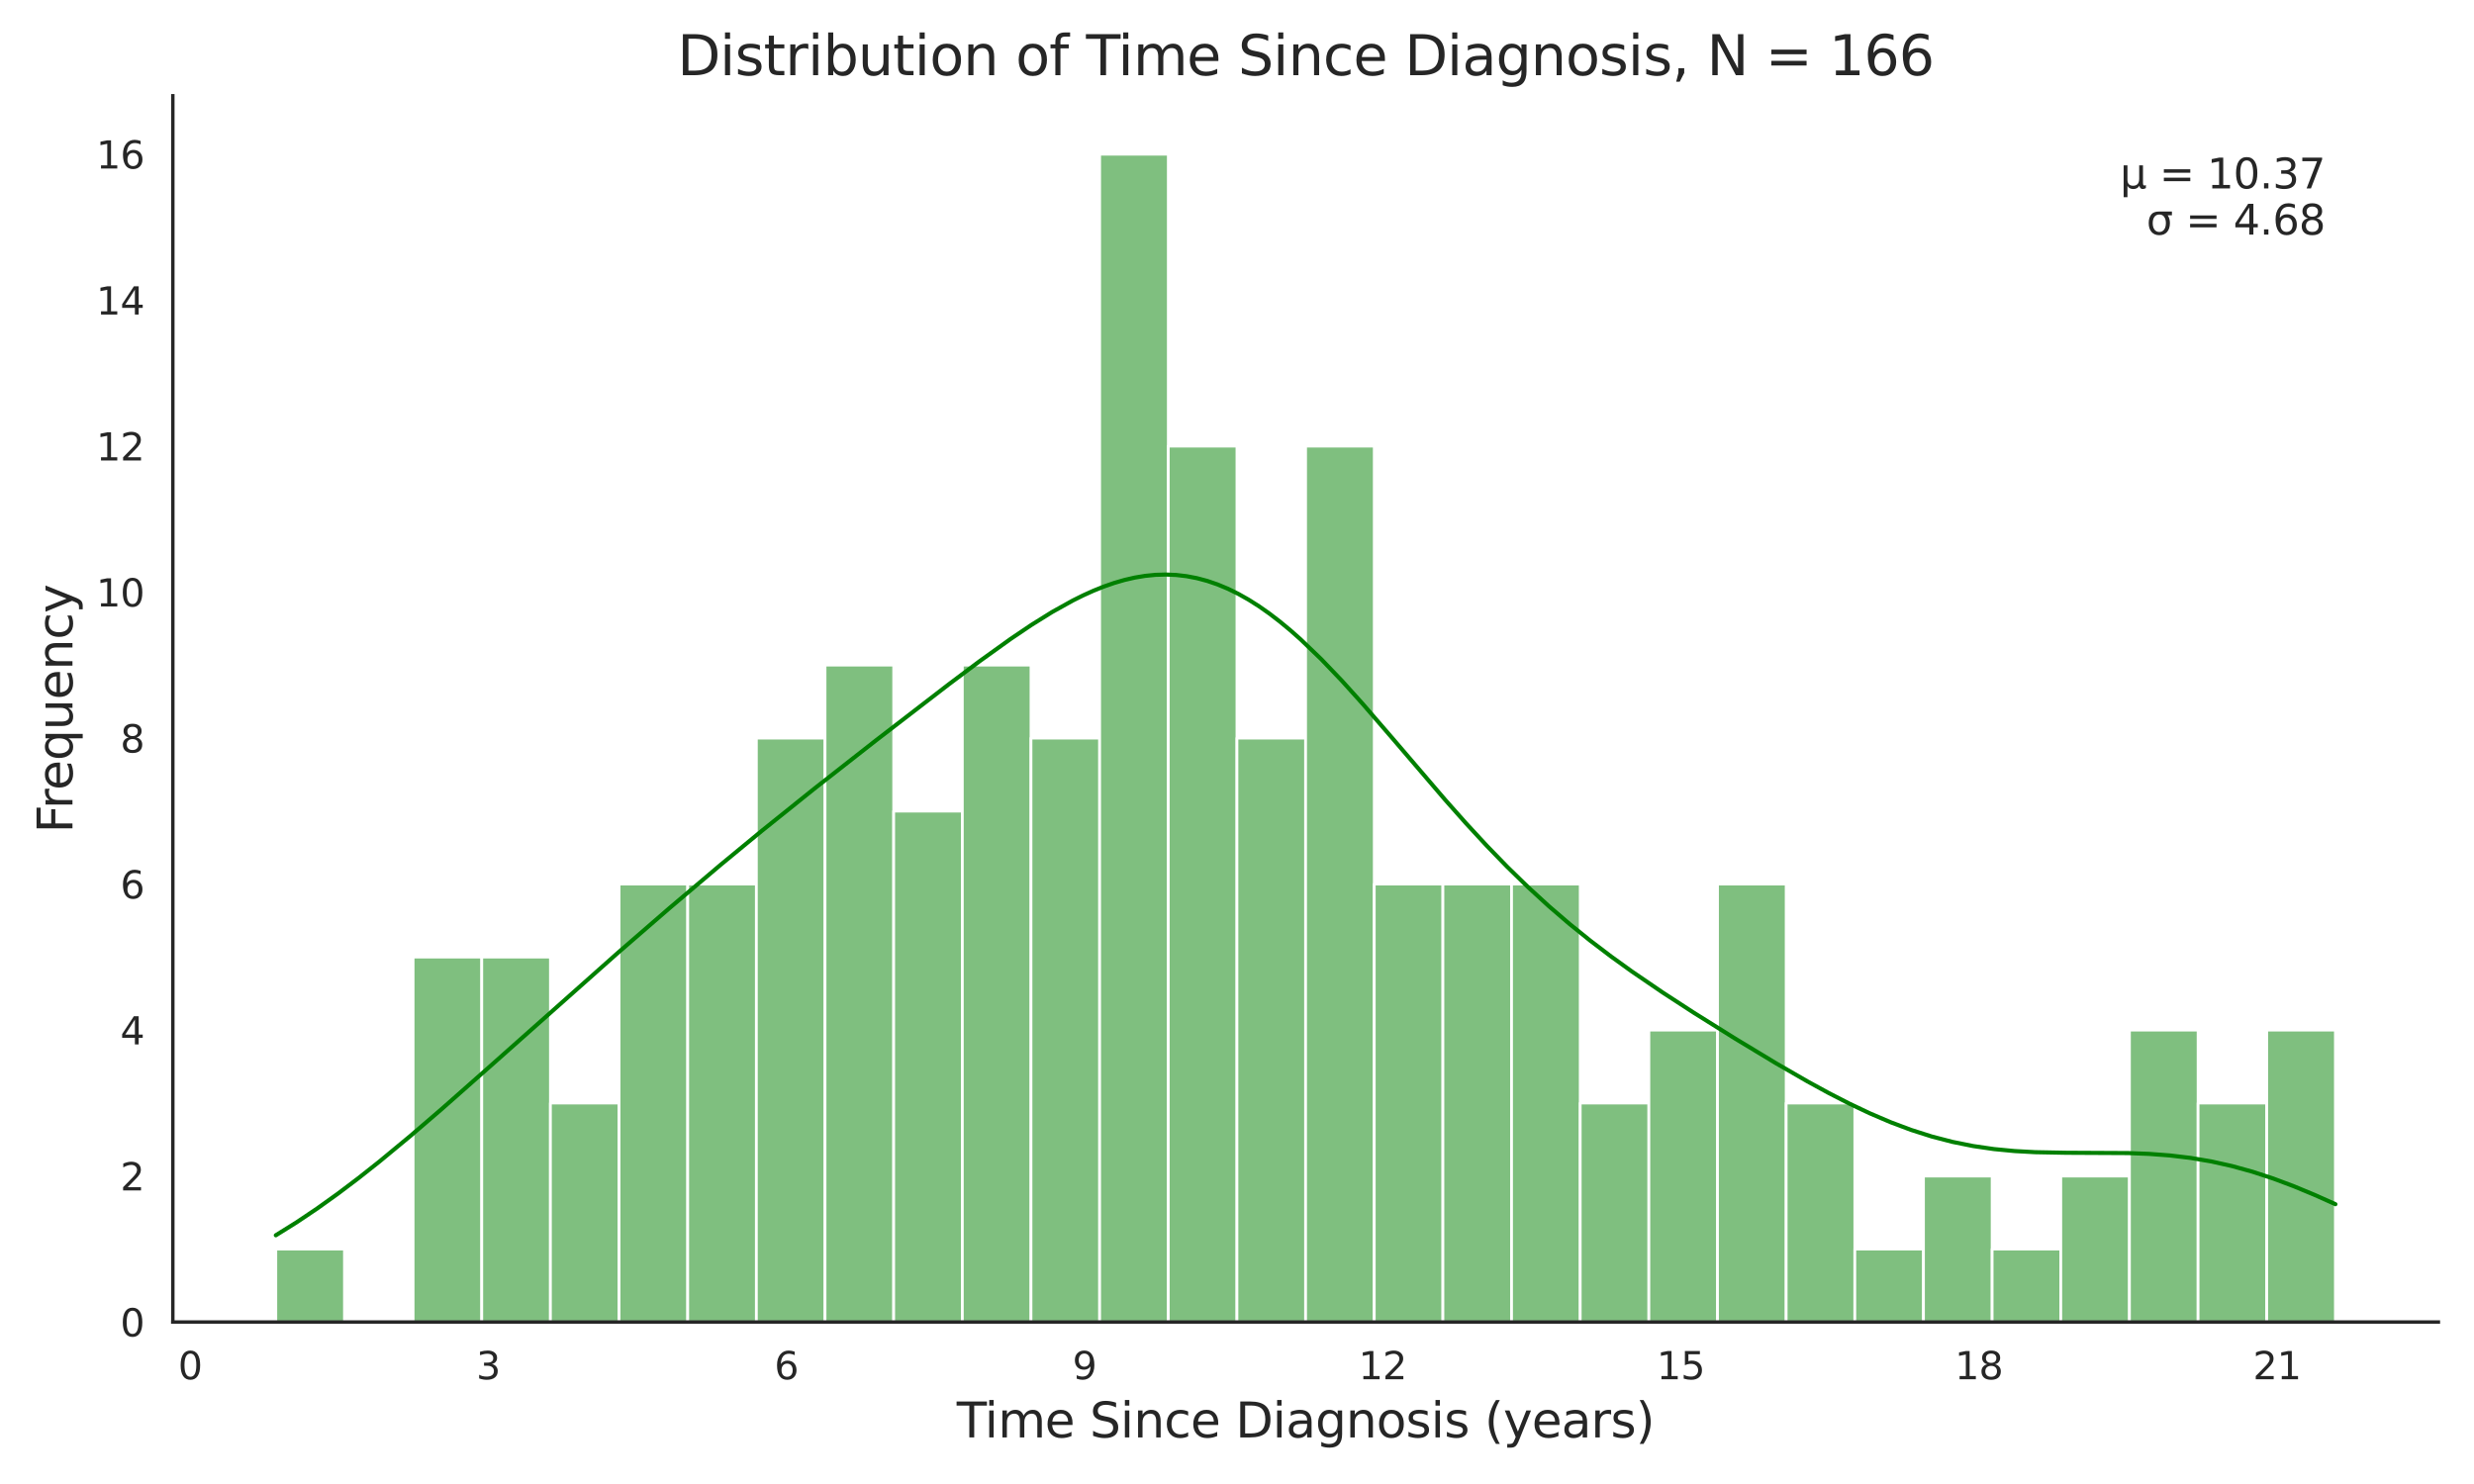 <?xml version="1.0" encoding="utf-8" standalone="no"?>
<!DOCTYPE svg PUBLIC "-//W3C//DTD SVG 1.1//EN"
  "http://www.w3.org/Graphics/SVG/1.1/DTD/svg11.dtd">
<svg xmlns:xlink="http://www.w3.org/1999/xlink" width="720pt" height="432pt" viewBox="0 0 720 432" xmlns="http://www.w3.org/2000/svg" version="1.1">
 <defs>
  <style type="text/css">*{stroke-linejoin: round; stroke-linecap: butt}</style>
 </defs>
 <g id="figure_1">
  <g id="patch_1">
   <path d="M 0 432 
L 720 432 
L 720 0 
L 0 0 
z
" style="fill: #ffffff"/>
  </g>
  <g id="axes_1">
   <g id="patch_2">
    <path d="M 50.298 384.852 
L 709.632 384.852 
L 709.632 27.888 
L 50.298 27.888 
z
" style="fill: #ffffff"/>
   </g>
   <g id="matplotlib.axis_1">
    <g id="xtick_1">
     <g id="text_1">
      <!-- 0 -->
      <g style="fill: #262626" transform="translate(51.827 401.51) scale(0.11 -0.11)">
       <defs>
        <path id="DejaVuSans-30" d="M 2034 4250 
Q 1547 4250 1301 3770 
Q 1056 3291 1056 2328 
Q 1056 1369 1301 889 
Q 1547 409 2034 409 
Q 2525 409 2770 889 
Q 3016 1369 3016 2328 
Q 3016 3291 2770 3770 
Q 2525 4250 2034 4250 
z
M 2034 4750 
Q 2819 4750 3233 4129 
Q 3647 3509 3647 2328 
Q 3647 1150 3233 529 
Q 2819 -91 2034 -91 
Q 1250 -91 836 529 
Q 422 1150 422 2328 
Q 422 3509 836 4129 
Q 1250 4750 2034 4750 
z
" transform="scale(0.016)"/>
       </defs>
       <use xlink:href="#DejaVuSans-30"/>
      </g>
     </g>
    </g>
    <g id="xtick_2">
     <g id="text_2">
      <!-- 3 -->
      <g style="fill: #262626" transform="translate(138.588 401.51) scale(0.11 -0.11)">
       <defs>
        <path id="DejaVuSans-33" d="M 2597 2516 
Q 3050 2419 3304 2112 
Q 3559 1806 3559 1356 
Q 3559 666 3084 287 
Q 2609 -91 1734 -91 
Q 1441 -91 1130 -33 
Q 819 25 488 141 
L 488 750 
Q 750 597 1062 519 
Q 1375 441 1716 441 
Q 2309 441 2620 675 
Q 2931 909 2931 1356 
Q 2931 1769 2642 2001 
Q 2353 2234 1838 2234 
L 1294 2234 
L 1294 2753 
L 1863 2753 
Q 2328 2753 2575 2939 
Q 2822 3125 2822 3475 
Q 2822 3834 2567 4026 
Q 2313 4219 1838 4219 
Q 1578 4219 1281 4162 
Q 984 4106 628 3988 
L 628 4550 
Q 988 4650 1302 4700 
Q 1616 4750 1894 4750 
Q 2613 4750 3031 4423 
Q 3450 4097 3450 3541 
Q 3450 3153 3228 2886 
Q 3006 2619 2597 2516 
z
" transform="scale(0.016)"/>
       </defs>
       <use xlink:href="#DejaVuSans-33"/>
      </g>
     </g>
    </g>
    <g id="xtick_3">
     <g id="text_3">
      <!-- 6 -->
      <g style="fill: #262626" transform="translate(225.35 401.51) scale(0.11 -0.11)">
       <defs>
        <path id="DejaVuSans-36" d="M 2113 2584 
Q 1688 2584 1439 2293 
Q 1191 2003 1191 1497 
Q 1191 994 1439 701 
Q 1688 409 2113 409 
Q 2538 409 2786 701 
Q 3034 994 3034 1497 
Q 3034 2003 2786 2293 
Q 2538 2584 2113 2584 
z
M 3366 4563 
L 3366 3988 
Q 3128 4100 2886 4159 
Q 2644 4219 2406 4219 
Q 1781 4219 1451 3797 
Q 1122 3375 1075 2522 
Q 1259 2794 1537 2939 
Q 1816 3084 2150 3084 
Q 2853 3084 3261 2657 
Q 3669 2231 3669 1497 
Q 3669 778 3244 343 
Q 2819 -91 2113 -91 
Q 1303 -91 875 529 
Q 447 1150 447 2328 
Q 447 3434 972 4092 
Q 1497 4750 2381 4750 
Q 2619 4750 2861 4703 
Q 3103 4656 3366 4563 
z
" transform="scale(0.016)"/>
       </defs>
       <use xlink:href="#DejaVuSans-36"/>
      </g>
     </g>
    </g>
    <g id="xtick_4">
     <g id="text_4">
      <!-- 9 -->
      <g style="fill: #262626" transform="translate(312.112 401.51) scale(0.11 -0.11)">
       <defs>
        <path id="DejaVuSans-39" d="M 703 97 
L 703 672 
Q 941 559 1184 500 
Q 1428 441 1663 441 
Q 2288 441 2617 861 
Q 2947 1281 2994 2138 
Q 2813 1869 2534 1725 
Q 2256 1581 1919 1581 
Q 1219 1581 811 2004 
Q 403 2428 403 3163 
Q 403 3881 828 4315 
Q 1253 4750 1959 4750 
Q 2769 4750 3195 4129 
Q 3622 3509 3622 2328 
Q 3622 1225 3098 567 
Q 2575 -91 1691 -91 
Q 1453 -91 1209 -44 
Q 966 3 703 97 
z
M 1959 2075 
Q 2384 2075 2632 2365 
Q 2881 2656 2881 3163 
Q 2881 3666 2632 3958 
Q 2384 4250 1959 4250 
Q 1534 4250 1286 3958 
Q 1038 3666 1038 3163 
Q 1038 2656 1286 2365 
Q 1534 2075 1959 2075 
z
" transform="scale(0.016)"/>
       </defs>
       <use xlink:href="#DejaVuSans-39"/>
      </g>
     </g>
    </g>
    <g id="xtick_5">
     <g id="text_5">
      <!-- 12 -->
      <g style="fill: #262626" transform="translate(395.374 401.51) scale(0.11 -0.11)">
       <defs>
        <path id="DejaVuSans-31" d="M 794 531 
L 1825 531 
L 1825 4091 
L 703 3866 
L 703 4441 
L 1819 4666 
L 2450 4666 
L 2450 531 
L 3481 531 
L 3481 0 
L 794 0 
L 794 531 
z
" transform="scale(0.016)"/>
        <path id="DejaVuSans-32" d="M 1228 531 
L 3431 531 
L 3431 0 
L 469 0 
L 469 531 
Q 828 903 1448 1529 
Q 2069 2156 2228 2338 
Q 2531 2678 2651 2914 
Q 2772 3150 2772 3378 
Q 2772 3750 2511 3984 
Q 2250 4219 1831 4219 
Q 1534 4219 1204 4116 
Q 875 4013 500 3803 
L 500 4441 
Q 881 4594 1212 4672 
Q 1544 4750 1819 4750 
Q 2544 4750 2975 4387 
Q 3406 4025 3406 3419 
Q 3406 3131 3298 2873 
Q 3191 2616 2906 2266 
Q 2828 2175 2409 1742 
Q 1991 1309 1228 531 
z
" transform="scale(0.016)"/>
       </defs>
       <use xlink:href="#DejaVuSans-31"/>
       <use xlink:href="#DejaVuSans-32" transform="translate(63.623 0)"/>
      </g>
     </g>
    </g>
    <g id="xtick_6">
     <g id="text_6">
      <!-- 15 -->
      <g style="fill: #262626" transform="translate(482.136 401.51) scale(0.11 -0.11)">
       <defs>
        <path id="DejaVuSans-35" d="M 691 4666 
L 3169 4666 
L 3169 4134 
L 1269 4134 
L 1269 2991 
Q 1406 3038 1543 3061 
Q 1681 3084 1819 3084 
Q 2600 3084 3056 2656 
Q 3513 2228 3513 1497 
Q 3513 744 3044 326 
Q 2575 -91 1722 -91 
Q 1428 -91 1123 -41 
Q 819 9 494 109 
L 494 744 
Q 775 591 1075 516 
Q 1375 441 1709 441 
Q 2250 441 2565 725 
Q 2881 1009 2881 1497 
Q 2881 1984 2565 2268 
Q 2250 2553 1709 2553 
Q 1456 2553 1204 2497 
Q 953 2441 691 2322 
L 691 4666 
z
" transform="scale(0.016)"/>
       </defs>
       <use xlink:href="#DejaVuSans-31"/>
       <use xlink:href="#DejaVuSans-35" transform="translate(63.623 0)"/>
      </g>
     </g>
    </g>
    <g id="xtick_7">
     <g id="text_7">
      <!-- 18 -->
      <g style="fill: #262626" transform="translate(568.898 401.51) scale(0.11 -0.11)">
       <defs>
        <path id="DejaVuSans-38" d="M 2034 2216 
Q 1584 2216 1326 1975 
Q 1069 1734 1069 1313 
Q 1069 891 1326 650 
Q 1584 409 2034 409 
Q 2484 409 2743 651 
Q 3003 894 3003 1313 
Q 3003 1734 2745 1975 
Q 2488 2216 2034 2216 
z
M 1403 2484 
Q 997 2584 770 2862 
Q 544 3141 544 3541 
Q 544 4100 942 4425 
Q 1341 4750 2034 4750 
Q 2731 4750 3128 4425 
Q 3525 4100 3525 3541 
Q 3525 3141 3298 2862 
Q 3072 2584 2669 2484 
Q 3125 2378 3379 2068 
Q 3634 1759 3634 1313 
Q 3634 634 3220 271 
Q 2806 -91 2034 -91 
Q 1263 -91 848 271 
Q 434 634 434 1313 
Q 434 1759 690 2068 
Q 947 2378 1403 2484 
z
M 1172 3481 
Q 1172 3119 1398 2916 
Q 1625 2713 2034 2713 
Q 2441 2713 2670 2916 
Q 2900 3119 2900 3481 
Q 2900 3844 2670 4047 
Q 2441 4250 2034 4250 
Q 1625 4250 1398 4047 
Q 1172 3844 1172 3481 
z
" transform="scale(0.016)"/>
       </defs>
       <use xlink:href="#DejaVuSans-31"/>
       <use xlink:href="#DejaVuSans-38" transform="translate(63.623 0)"/>
      </g>
     </g>
    </g>
    <g id="xtick_8">
     <g id="text_8">
      <!-- 21 -->
      <g style="fill: #262626" transform="translate(655.66 401.51) scale(0.11 -0.11)">
       <use xlink:href="#DejaVuSans-32"/>
       <use xlink:href="#DejaVuSans-31" transform="translate(63.623 0)"/>
      </g>
     </g>
    </g>
    <g id="text_9">
     <!-- Time Since Diagnosis (years) -->
     <g style="fill: #262626" transform="translate(278.431 418.436) scale(0.14 -0.14)">
      <defs>
       <path id="DejaVuSans-54" d="M -19 4666 
L 3928 4666 
L 3928 4134 
L 2272 4134 
L 2272 0 
L 1638 0 
L 1638 4134 
L -19 4134 
L -19 4666 
z
" transform="scale(0.016)"/>
       <path id="DejaVuSans-69" d="M 603 3500 
L 1178 3500 
L 1178 0 
L 603 0 
L 603 3500 
z
M 603 4863 
L 1178 4863 
L 1178 4134 
L 603 4134 
L 603 4863 
z
" transform="scale(0.016)"/>
       <path id="DejaVuSans-6d" d="M 3328 2828 
Q 3544 3216 3844 3400 
Q 4144 3584 4550 3584 
Q 5097 3584 5394 3201 
Q 5691 2819 5691 2113 
L 5691 0 
L 5113 0 
L 5113 2094 
Q 5113 2597 4934 2840 
Q 4756 3084 4391 3084 
Q 3944 3084 3684 2787 
Q 3425 2491 3425 1978 
L 3425 0 
L 2847 0 
L 2847 2094 
Q 2847 2600 2669 2842 
Q 2491 3084 2119 3084 
Q 1678 3084 1418 2786 
Q 1159 2488 1159 1978 
L 1159 0 
L 581 0 
L 581 3500 
L 1159 3500 
L 1159 2956 
Q 1356 3278 1631 3431 
Q 1906 3584 2284 3584 
Q 2666 3584 2933 3390 
Q 3200 3197 3328 2828 
z
" transform="scale(0.016)"/>
       <path id="DejaVuSans-65" d="M 3597 1894 
L 3597 1613 
L 953 1613 
Q 991 1019 1311 708 
Q 1631 397 2203 397 
Q 2534 397 2845 478 
Q 3156 559 3463 722 
L 3463 178 
Q 3153 47 2828 -22 
Q 2503 -91 2169 -91 
Q 1331 -91 842 396 
Q 353 884 353 1716 
Q 353 2575 817 3079 
Q 1281 3584 2069 3584 
Q 2775 3584 3186 3129 
Q 3597 2675 3597 1894 
z
M 3022 2063 
Q 3016 2534 2758 2815 
Q 2500 3097 2075 3097 
Q 1594 3097 1305 2825 
Q 1016 2553 972 2059 
L 3022 2063 
z
" transform="scale(0.016)"/>
       <path id="DejaVuSans-20" transform="scale(0.016)"/>
       <path id="DejaVuSans-53" d="M 3425 4513 
L 3425 3897 
Q 3066 4069 2747 4153 
Q 2428 4238 2131 4238 
Q 1616 4238 1336 4038 
Q 1056 3838 1056 3469 
Q 1056 3159 1242 3001 
Q 1428 2844 1947 2747 
L 2328 2669 
Q 3034 2534 3370 2195 
Q 3706 1856 3706 1288 
Q 3706 609 3251 259 
Q 2797 -91 1919 -91 
Q 1588 -91 1214 -16 
Q 841 59 441 206 
L 441 856 
Q 825 641 1194 531 
Q 1563 422 1919 422 
Q 2459 422 2753 634 
Q 3047 847 3047 1241 
Q 3047 1584 2836 1778 
Q 2625 1972 2144 2069 
L 1759 2144 
Q 1053 2284 737 2584 
Q 422 2884 422 3419 
Q 422 4038 858 4394 
Q 1294 4750 2059 4750 
Q 2388 4750 2728 4690 
Q 3069 4631 3425 4513 
z
" transform="scale(0.016)"/>
       <path id="DejaVuSans-6e" d="M 3513 2113 
L 3513 0 
L 2938 0 
L 2938 2094 
Q 2938 2591 2744 2837 
Q 2550 3084 2163 3084 
Q 1697 3084 1428 2787 
Q 1159 2491 1159 1978 
L 1159 0 
L 581 0 
L 581 3500 
L 1159 3500 
L 1159 2956 
Q 1366 3272 1645 3428 
Q 1925 3584 2291 3584 
Q 2894 3584 3203 3211 
Q 3513 2838 3513 2113 
z
" transform="scale(0.016)"/>
       <path id="DejaVuSans-63" d="M 3122 3366 
L 3122 2828 
Q 2878 2963 2633 3030 
Q 2388 3097 2138 3097 
Q 1578 3097 1268 2742 
Q 959 2388 959 1747 
Q 959 1106 1268 751 
Q 1578 397 2138 397 
Q 2388 397 2633 464 
Q 2878 531 3122 666 
L 3122 134 
Q 2881 22 2623 -34 
Q 2366 -91 2075 -91 
Q 1284 -91 818 406 
Q 353 903 353 1747 
Q 353 2603 823 3093 
Q 1294 3584 2113 3584 
Q 2378 3584 2631 3529 
Q 2884 3475 3122 3366 
z
" transform="scale(0.016)"/>
       <path id="DejaVuSans-44" d="M 1259 4147 
L 1259 519 
L 2022 519 
Q 2988 519 3436 956 
Q 3884 1394 3884 2338 
Q 3884 3275 3436 3711 
Q 2988 4147 2022 4147 
L 1259 4147 
z
M 628 4666 
L 1925 4666 
Q 3281 4666 3915 4102 
Q 4550 3538 4550 2338 
Q 4550 1131 3912 565 
Q 3275 0 1925 0 
L 628 0 
L 628 4666 
z
" transform="scale(0.016)"/>
       <path id="DejaVuSans-61" d="M 2194 1759 
Q 1497 1759 1228 1600 
Q 959 1441 959 1056 
Q 959 750 1161 570 
Q 1363 391 1709 391 
Q 2188 391 2477 730 
Q 2766 1069 2766 1631 
L 2766 1759 
L 2194 1759 
z
M 3341 1997 
L 3341 0 
L 2766 0 
L 2766 531 
Q 2569 213 2275 61 
Q 1981 -91 1556 -91 
Q 1019 -91 701 211 
Q 384 513 384 1019 
Q 384 1609 779 1909 
Q 1175 2209 1959 2209 
L 2766 2209 
L 2766 2266 
Q 2766 2663 2505 2880 
Q 2244 3097 1772 3097 
Q 1472 3097 1187 3025 
Q 903 2953 641 2809 
L 641 3341 
Q 956 3463 1253 3523 
Q 1550 3584 1831 3584 
Q 2591 3584 2966 3190 
Q 3341 2797 3341 1997 
z
" transform="scale(0.016)"/>
       <path id="DejaVuSans-67" d="M 2906 1791 
Q 2906 2416 2648 2759 
Q 2391 3103 1925 3103 
Q 1463 3103 1205 2759 
Q 947 2416 947 1791 
Q 947 1169 1205 825 
Q 1463 481 1925 481 
Q 2391 481 2648 825 
Q 2906 1169 2906 1791 
z
M 3481 434 
Q 3481 -459 3084 -895 
Q 2688 -1331 1869 -1331 
Q 1566 -1331 1297 -1286 
Q 1028 -1241 775 -1147 
L 775 -588 
Q 1028 -725 1275 -790 
Q 1522 -856 1778 -856 
Q 2344 -856 2625 -561 
Q 2906 -266 2906 331 
L 2906 616 
Q 2728 306 2450 153 
Q 2172 0 1784 0 
Q 1141 0 747 490 
Q 353 981 353 1791 
Q 353 2603 747 3093 
Q 1141 3584 1784 3584 
Q 2172 3584 2450 3431 
Q 2728 3278 2906 2969 
L 2906 3500 
L 3481 3500 
L 3481 434 
z
" transform="scale(0.016)"/>
       <path id="DejaVuSans-6f" d="M 1959 3097 
Q 1497 3097 1228 2736 
Q 959 2375 959 1747 
Q 959 1119 1226 758 
Q 1494 397 1959 397 
Q 2419 397 2687 759 
Q 2956 1122 2956 1747 
Q 2956 2369 2687 2733 
Q 2419 3097 1959 3097 
z
M 1959 3584 
Q 2709 3584 3137 3096 
Q 3566 2609 3566 1747 
Q 3566 888 3137 398 
Q 2709 -91 1959 -91 
Q 1206 -91 779 398 
Q 353 888 353 1747 
Q 353 2609 779 3096 
Q 1206 3584 1959 3584 
z
" transform="scale(0.016)"/>
       <path id="DejaVuSans-73" d="M 2834 3397 
L 2834 2853 
Q 2591 2978 2328 3040 
Q 2066 3103 1784 3103 
Q 1356 3103 1142 2972 
Q 928 2841 928 2578 
Q 928 2378 1081 2264 
Q 1234 2150 1697 2047 
L 1894 2003 
Q 2506 1872 2764 1633 
Q 3022 1394 3022 966 
Q 3022 478 2636 193 
Q 2250 -91 1575 -91 
Q 1294 -91 989 -36 
Q 684 19 347 128 
L 347 722 
Q 666 556 975 473 
Q 1284 391 1588 391 
Q 1994 391 2212 530 
Q 2431 669 2431 922 
Q 2431 1156 2273 1281 
Q 2116 1406 1581 1522 
L 1381 1569 
Q 847 1681 609 1914 
Q 372 2147 372 2553 
Q 372 3047 722 3315 
Q 1072 3584 1716 3584 
Q 2034 3584 2315 3537 
Q 2597 3491 2834 3397 
z
" transform="scale(0.016)"/>
       <path id="DejaVuSans-28" d="M 1984 4856 
Q 1566 4138 1362 3434 
Q 1159 2731 1159 2009 
Q 1159 1288 1364 580 
Q 1569 -128 1984 -844 
L 1484 -844 
Q 1016 -109 783 600 
Q 550 1309 550 2009 
Q 550 2706 781 3412 
Q 1013 4119 1484 4856 
L 1984 4856 
z
" transform="scale(0.016)"/>
       <path id="DejaVuSans-79" d="M 2059 -325 
Q 1816 -950 1584 -1140 
Q 1353 -1331 966 -1331 
L 506 -1331 
L 506 -850 
L 844 -850 
Q 1081 -850 1212 -737 
Q 1344 -625 1503 -206 
L 1606 56 
L 191 3500 
L 800 3500 
L 1894 763 
L 2988 3500 
L 3597 3500 
L 2059 -325 
z
" transform="scale(0.016)"/>
       <path id="DejaVuSans-72" d="M 2631 2963 
Q 2534 3019 2420 3045 
Q 2306 3072 2169 3072 
Q 1681 3072 1420 2755 
Q 1159 2438 1159 1844 
L 1159 0 
L 581 0 
L 581 3500 
L 1159 3500 
L 1159 2956 
Q 1341 3275 1631 3429 
Q 1922 3584 2338 3584 
Q 2397 3584 2469 3576 
Q 2541 3569 2628 3553 
L 2631 2963 
z
" transform="scale(0.016)"/>
       <path id="DejaVuSans-29" d="M 513 4856 
L 1013 4856 
Q 1481 4119 1714 3412 
Q 1947 2706 1947 2009 
Q 1947 1309 1714 600 
Q 1481 -109 1013 -844 
L 513 -844 
Q 928 -128 1133 580 
Q 1338 1288 1338 2009 
Q 1338 2731 1133 3434 
Q 928 4138 513 4856 
z
" transform="scale(0.016)"/>
      </defs>
      <use xlink:href="#DejaVuSans-54"/>
      <use xlink:href="#DejaVuSans-69" transform="translate(57.959 0)"/>
      <use xlink:href="#DejaVuSans-6d" transform="translate(85.742 0)"/>
      <use xlink:href="#DejaVuSans-65" transform="translate(183.154 0)"/>
      <use xlink:href="#DejaVuSans-20" transform="translate(244.678 0)"/>
      <use xlink:href="#DejaVuSans-53" transform="translate(276.465 0)"/>
      <use xlink:href="#DejaVuSans-69" transform="translate(339.941 0)"/>
      <use xlink:href="#DejaVuSans-6e" transform="translate(367.725 0)"/>
      <use xlink:href="#DejaVuSans-63" transform="translate(431.104 0)"/>
      <use xlink:href="#DejaVuSans-65" transform="translate(486.084 0)"/>
      <use xlink:href="#DejaVuSans-20" transform="translate(547.607 0)"/>
      <use xlink:href="#DejaVuSans-44" transform="translate(579.395 0)"/>
      <use xlink:href="#DejaVuSans-69" transform="translate(656.396 0)"/>
      <use xlink:href="#DejaVuSans-61" transform="translate(684.18 0)"/>
      <use xlink:href="#DejaVuSans-67" transform="translate(745.459 0)"/>
      <use xlink:href="#DejaVuSans-6e" transform="translate(808.936 0)"/>
      <use xlink:href="#DejaVuSans-6f" transform="translate(872.314 0)"/>
      <use xlink:href="#DejaVuSans-73" transform="translate(933.496 0)"/>
      <use xlink:href="#DejaVuSans-69" transform="translate(985.596 0)"/>
      <use xlink:href="#DejaVuSans-73" transform="translate(1013.379 0)"/>
      <use xlink:href="#DejaVuSans-20" transform="translate(1065.479 0)"/>
      <use xlink:href="#DejaVuSans-28" transform="translate(1097.266 0)"/>
      <use xlink:href="#DejaVuSans-79" transform="translate(1136.279 0)"/>
      <use xlink:href="#DejaVuSans-65" transform="translate(1195.459 0)"/>
      <use xlink:href="#DejaVuSans-61" transform="translate(1256.982 0)"/>
      <use xlink:href="#DejaVuSans-72" transform="translate(1318.262 0)"/>
      <use xlink:href="#DejaVuSans-73" transform="translate(1359.375 0)"/>
      <use xlink:href="#DejaVuSans-29" transform="translate(1411.475 0)"/>
     </g>
    </g>
   </g>
   <g id="matplotlib.axis_2">
    <g id="ytick_1">
     <g id="text_10">
      <!-- 0 -->
      <g style="fill: #262626" transform="translate(34.999 389.031) scale(0.11 -0.11)">
       <use xlink:href="#DejaVuSans-30"/>
      </g>
     </g>
    </g>
    <g id="ytick_2">
     <g id="text_11">
      <!-- 2 -->
      <g style="fill: #262626" transform="translate(34.999 346.535) scale(0.11 -0.11)">
       <use xlink:href="#DejaVuSans-32"/>
      </g>
     </g>
    </g>
    <g id="ytick_3">
     <g id="text_12">
      <!-- 4 -->
      <g style="fill: #262626" transform="translate(34.999 304.04) scale(0.11 -0.11)">
       <defs>
        <path id="DejaVuSans-34" d="M 2419 4116 
L 825 1625 
L 2419 1625 
L 2419 4116 
z
M 2253 4666 
L 3047 4666 
L 3047 1625 
L 3713 1625 
L 3713 1100 
L 3047 1100 
L 3047 0 
L 2419 0 
L 2419 1100 
L 313 1100 
L 313 1709 
L 2253 4666 
z
" transform="scale(0.016)"/>
       </defs>
       <use xlink:href="#DejaVuSans-34"/>
      </g>
     </g>
    </g>
    <g id="ytick_4">
     <g id="text_13">
      <!-- 6 -->
      <g style="fill: #262626" transform="translate(34.999 261.544) scale(0.11 -0.11)">
       <use xlink:href="#DejaVuSans-36"/>
      </g>
     </g>
    </g>
    <g id="ytick_5">
     <g id="text_14">
      <!-- 8 -->
      <g style="fill: #262626" transform="translate(34.999 219.048) scale(0.11 -0.11)">
       <use xlink:href="#DejaVuSans-38"/>
      </g>
     </g>
    </g>
    <g id="ytick_6">
     <g id="text_15">
      <!-- 10 -->
      <g style="fill: #262626" transform="translate(28 176.553) scale(0.11 -0.11)">
       <use xlink:href="#DejaVuSans-31"/>
       <use xlink:href="#DejaVuSans-30" transform="translate(63.623 0)"/>
      </g>
     </g>
    </g>
    <g id="ytick_7">
     <g id="text_16">
      <!-- 12 -->
      <g style="fill: #262626" transform="translate(28 134.057) scale(0.11 -0.11)">
       <use xlink:href="#DejaVuSans-31"/>
       <use xlink:href="#DejaVuSans-32" transform="translate(63.623 0)"/>
      </g>
     </g>
    </g>
    <g id="ytick_8">
     <g id="text_17">
      <!-- 14 -->
      <g style="fill: #262626" transform="translate(28 91.561) scale(0.11 -0.11)">
       <use xlink:href="#DejaVuSans-31"/>
       <use xlink:href="#DejaVuSans-34" transform="translate(63.623 0)"/>
      </g>
     </g>
    </g>
    <g id="ytick_9">
     <g id="text_18">
      <!-- 16 -->
      <g style="fill: #262626" transform="translate(28 49.065) scale(0.11 -0.11)">
       <use xlink:href="#DejaVuSans-31"/>
       <use xlink:href="#DejaVuSans-36" transform="translate(63.623 0)"/>
      </g>
     </g>
    </g>
    <g id="text_19">
     <!-- Frequency -->
     <g style="fill: #262626" transform="translate(21.089 242.532) rotate(-90) scale(0.14 -0.14)">
      <defs>
       <path id="DejaVuSans-46" d="M 628 4666 
L 3309 4666 
L 3309 4134 
L 1259 4134 
L 1259 2759 
L 3109 2759 
L 3109 2228 
L 1259 2228 
L 1259 0 
L 628 0 
L 628 4666 
z
" transform="scale(0.016)"/>
       <path id="DejaVuSans-71" d="M 947 1747 
Q 947 1113 1208 752 
Q 1469 391 1925 391 
Q 2381 391 2643 752 
Q 2906 1113 2906 1747 
Q 2906 2381 2643 2742 
Q 2381 3103 1925 3103 
Q 1469 3103 1208 2742 
Q 947 2381 947 1747 
z
M 2906 525 
Q 2725 213 2448 61 
Q 2172 -91 1784 -91 
Q 1150 -91 751 415 
Q 353 922 353 1747 
Q 353 2572 751 3078 
Q 1150 3584 1784 3584 
Q 2172 3584 2448 3432 
Q 2725 3281 2906 2969 
L 2906 3500 
L 3481 3500 
L 3481 -1331 
L 2906 -1331 
L 2906 525 
z
" transform="scale(0.016)"/>
       <path id="DejaVuSans-75" d="M 544 1381 
L 544 3500 
L 1119 3500 
L 1119 1403 
Q 1119 906 1312 657 
Q 1506 409 1894 409 
Q 2359 409 2629 706 
Q 2900 1003 2900 1516 
L 2900 3500 
L 3475 3500 
L 3475 0 
L 2900 0 
L 2900 538 
Q 2691 219 2414 64 
Q 2138 -91 1772 -91 
Q 1169 -91 856 284 
Q 544 659 544 1381 
z
M 1991 3584 
L 1991 3584 
z
" transform="scale(0.016)"/>
      </defs>
      <use xlink:href="#DejaVuSans-46"/>
      <use xlink:href="#DejaVuSans-72" transform="translate(50.27 0)"/>
      <use xlink:href="#DejaVuSans-65" transform="translate(89.133 0)"/>
      <use xlink:href="#DejaVuSans-71" transform="translate(150.656 0)"/>
      <use xlink:href="#DejaVuSans-75" transform="translate(214.133 0)"/>
      <use xlink:href="#DejaVuSans-65" transform="translate(277.512 0)"/>
      <use xlink:href="#DejaVuSans-6e" transform="translate(339.035 0)"/>
      <use xlink:href="#DejaVuSans-63" transform="translate(402.414 0)"/>
      <use xlink:href="#DejaVuSans-79" transform="translate(457.395 0)"/>
     </g>
    </g>
   </g>
   <g id="patch_3">
    <path d="M 80.268 384.852 
L 100.248 384.852 
L 100.248 363.604 
L 80.268 363.604 
z
" clip-path="url(#p5d8c36912e)" style="fill: #008000; fill-opacity: 0.5; stroke: #ffffff; stroke-width: 0.8; stroke-linejoin: miter"/>
   </g>
   <g id="patch_4">
    <path d="M 100.248 384.852 
L 120.227 384.852 
L 120.227 384.852 
L 100.248 384.852 
z
" clip-path="url(#p5d8c36912e)" style="fill: #008000; fill-opacity: 0.5; stroke: #ffffff; stroke-width: 0.8; stroke-linejoin: miter"/>
   </g>
   <g id="patch_5">
    <path d="M 120.227 384.852 
L 140.207 384.852 
L 140.207 278.613 
L 120.227 278.613 
z
" clip-path="url(#p5d8c36912e)" style="fill: #008000; fill-opacity: 0.5; stroke: #ffffff; stroke-width: 0.8; stroke-linejoin: miter"/>
   </g>
   <g id="patch_6">
    <path d="M 140.207 384.852 
L 160.187 384.852 
L 160.187 278.613 
L 140.207 278.613 
z
" clip-path="url(#p5d8c36912e)" style="fill: #008000; fill-opacity: 0.5; stroke: #ffffff; stroke-width: 0.8; stroke-linejoin: miter"/>
   </g>
   <g id="patch_7">
    <path d="M 160.187 384.852 
L 180.167 384.852 
L 180.167 321.108 
L 160.187 321.108 
z
" clip-path="url(#p5d8c36912e)" style="fill: #008000; fill-opacity: 0.5; stroke: #ffffff; stroke-width: 0.8; stroke-linejoin: miter"/>
   </g>
   <g id="patch_8">
    <path d="M 180.167 384.852 
L 200.147 384.852 
L 200.147 257.365 
L 180.167 257.365 
z
" clip-path="url(#p5d8c36912e)" style="fill: #008000; fill-opacity: 0.5; stroke: #ffffff; stroke-width: 0.8; stroke-linejoin: miter"/>
   </g>
   <g id="patch_9">
    <path d="M 200.147 384.852 
L 220.126 384.852 
L 220.126 257.365 
L 200.147 257.365 
z
" clip-path="url(#p5d8c36912e)" style="fill: #008000; fill-opacity: 0.5; stroke: #ffffff; stroke-width: 0.8; stroke-linejoin: miter"/>
   </g>
   <g id="patch_10">
    <path d="M 220.126 384.852 
L 240.106 384.852 
L 240.106 214.869 
L 220.126 214.869 
z
" clip-path="url(#p5d8c36912e)" style="fill: #008000; fill-opacity: 0.5; stroke: #ffffff; stroke-width: 0.8; stroke-linejoin: miter"/>
   </g>
   <g id="patch_11">
    <path d="M 240.106 384.852 
L 260.086 384.852 
L 260.086 193.621 
L 240.106 193.621 
z
" clip-path="url(#p5d8c36912e)" style="fill: #008000; fill-opacity: 0.5; stroke: #ffffff; stroke-width: 0.8; stroke-linejoin: miter"/>
   </g>
   <g id="patch_12">
    <path d="M 260.086 384.852 
L 280.066 384.852 
L 280.066 236.117 
L 260.086 236.117 
z
" clip-path="url(#p5d8c36912e)" style="fill: #008000; fill-opacity: 0.5; stroke: #ffffff; stroke-width: 0.8; stroke-linejoin: miter"/>
   </g>
   <g id="patch_13">
    <path d="M 280.066 384.852 
L 300.046 384.852 
L 300.046 193.621 
L 280.066 193.621 
z
" clip-path="url(#p5d8c36912e)" style="fill: #008000; fill-opacity: 0.5; stroke: #ffffff; stroke-width: 0.8; stroke-linejoin: miter"/>
   </g>
   <g id="patch_14">
    <path d="M 300.046 384.852 
L 320.026 384.852 
L 320.026 214.869 
L 300.046 214.869 
z
" clip-path="url(#p5d8c36912e)" style="fill: #008000; fill-opacity: 0.5; stroke: #ffffff; stroke-width: 0.8; stroke-linejoin: miter"/>
   </g>
   <g id="patch_15">
    <path d="M 320.026 384.852 
L 340.005 384.852 
L 340.005 44.886 
L 320.026 44.886 
z
" clip-path="url(#p5d8c36912e)" style="fill: #008000; fill-opacity: 0.5; stroke: #ffffff; stroke-width: 0.8; stroke-linejoin: miter"/>
   </g>
   <g id="patch_16">
    <path d="M 340.005 384.852 
L 359.985 384.852 
L 359.985 129.878 
L 340.005 129.878 
z
" clip-path="url(#p5d8c36912e)" style="fill: #008000; fill-opacity: 0.5; stroke: #ffffff; stroke-width: 0.8; stroke-linejoin: miter"/>
   </g>
   <g id="patch_17">
    <path d="M 359.985 384.852 
L 379.965 384.852 
L 379.965 214.869 
L 359.985 214.869 
z
" clip-path="url(#p5d8c36912e)" style="fill: #008000; fill-opacity: 0.5; stroke: #ffffff; stroke-width: 0.8; stroke-linejoin: miter"/>
   </g>
   <g id="patch_18">
    <path d="M 379.965 384.852 
L 399.945 384.852 
L 399.945 129.878 
L 379.965 129.878 
z
" clip-path="url(#p5d8c36912e)" style="fill: #008000; fill-opacity: 0.5; stroke: #ffffff; stroke-width: 0.8; stroke-linejoin: miter"/>
   </g>
   <g id="patch_19">
    <path d="M 399.945 384.852 
L 419.925 384.852 
L 419.925 257.365 
L 399.945 257.365 
z
" clip-path="url(#p5d8c36912e)" style="fill: #008000; fill-opacity: 0.5; stroke: #ffffff; stroke-width: 0.8; stroke-linejoin: miter"/>
   </g>
   <g id="patch_20">
    <path d="M 419.925 384.852 
L 439.904 384.852 
L 439.904 257.365 
L 419.925 257.365 
z
" clip-path="url(#p5d8c36912e)" style="fill: #008000; fill-opacity: 0.5; stroke: #ffffff; stroke-width: 0.8; stroke-linejoin: miter"/>
   </g>
   <g id="patch_21">
    <path d="M 439.904 384.852 
L 459.884 384.852 
L 459.884 257.365 
L 439.904 257.365 
z
" clip-path="url(#p5d8c36912e)" style="fill: #008000; fill-opacity: 0.5; stroke: #ffffff; stroke-width: 0.8; stroke-linejoin: miter"/>
   </g>
   <g id="patch_22">
    <path d="M 459.884 384.852 
L 479.864 384.852 
L 479.864 321.108 
L 459.884 321.108 
z
" clip-path="url(#p5d8c36912e)" style="fill: #008000; fill-opacity: 0.5; stroke: #ffffff; stroke-width: 0.8; stroke-linejoin: miter"/>
   </g>
   <g id="patch_23">
    <path d="M 479.864 384.852 
L 499.844 384.852 
L 499.844 299.861 
L 479.864 299.861 
z
" clip-path="url(#p5d8c36912e)" style="fill: #008000; fill-opacity: 0.5; stroke: #ffffff; stroke-width: 0.8; stroke-linejoin: miter"/>
   </g>
   <g id="patch_24">
    <path d="M 499.844 384.852 
L 519.824 384.852 
L 519.824 257.365 
L 499.844 257.365 
z
" clip-path="url(#p5d8c36912e)" style="fill: #008000; fill-opacity: 0.5; stroke: #ffffff; stroke-width: 0.8; stroke-linejoin: miter"/>
   </g>
   <g id="patch_25">
    <path d="M 519.824 384.852 
L 539.804 384.852 
L 539.804 321.108 
L 519.824 321.108 
z
" clip-path="url(#p5d8c36912e)" style="fill: #008000; fill-opacity: 0.5; stroke: #ffffff; stroke-width: 0.8; stroke-linejoin: miter"/>
   </g>
   <g id="patch_26">
    <path d="M 539.804 384.852 
L 559.783 384.852 
L 559.783 363.604 
L 539.804 363.604 
z
" clip-path="url(#p5d8c36912e)" style="fill: #008000; fill-opacity: 0.5; stroke: #ffffff; stroke-width: 0.8; stroke-linejoin: miter"/>
   </g>
   <g id="patch_27">
    <path d="M 559.783 384.852 
L 579.763 384.852 
L 579.763 342.356 
L 559.783 342.356 
z
" clip-path="url(#p5d8c36912e)" style="fill: #008000; fill-opacity: 0.5; stroke: #ffffff; stroke-width: 0.8; stroke-linejoin: miter"/>
   </g>
   <g id="patch_28">
    <path d="M 579.763 384.852 
L 599.743 384.852 
L 599.743 363.604 
L 579.763 363.604 
z
" clip-path="url(#p5d8c36912e)" style="fill: #008000; fill-opacity: 0.5; stroke: #ffffff; stroke-width: 0.8; stroke-linejoin: miter"/>
   </g>
   <g id="patch_29">
    <path d="M 599.743 384.852 
L 619.723 384.852 
L 619.723 342.356 
L 599.743 342.356 
z
" clip-path="url(#p5d8c36912e)" style="fill: #008000; fill-opacity: 0.5; stroke: #ffffff; stroke-width: 0.8; stroke-linejoin: miter"/>
   </g>
   <g id="patch_30">
    <path d="M 619.723 384.852 
L 639.703 384.852 
L 639.703 299.861 
L 619.723 299.861 
z
" clip-path="url(#p5d8c36912e)" style="fill: #008000; fill-opacity: 0.5; stroke: #ffffff; stroke-width: 0.8; stroke-linejoin: miter"/>
   </g>
   <g id="patch_31">
    <path d="M 639.703 384.852 
L 659.682 384.852 
L 659.682 321.108 
L 639.703 321.108 
z
" clip-path="url(#p5d8c36912e)" style="fill: #008000; fill-opacity: 0.5; stroke: #ffffff; stroke-width: 0.8; stroke-linejoin: miter"/>
   </g>
   <g id="patch_32">
    <path d="M 659.682 384.852 
L 679.662 384.852 
L 679.662 299.861 
L 659.682 299.861 
z
" clip-path="url(#p5d8c36912e)" style="fill: #008000; fill-opacity: 0.5; stroke: #ffffff; stroke-width: 0.8; stroke-linejoin: miter"/>
   </g>
   <g id="line2d_1">
    <path d="M 80.268 359.594 
L 86.292 355.838 
L 92.316 351.793 
L 98.34 347.479 
L 104.364 342.924 
L 110.388 338.158 
L 119.424 330.683 
L 128.46 322.918 
L 143.52 309.611 
L 179.665 277.507 
L 194.725 264.446 
L 209.785 251.694 
L 221.833 241.757 
L 236.893 229.662 
L 254.966 215.501 
L 276.05 199.262 
L 285.086 192.485 
L 294.122 185.995 
L 300.146 181.934 
L 306.17 178.18 
L 312.194 174.826 
L 315.206 173.329 
L 318.218 171.968 
L 321.23 170.757 
L 324.242 169.707 
L 327.254 168.83 
L 330.266 168.136 
L 333.278 167.636 
L 336.291 167.338 
L 339.303 167.25 
L 342.315 167.38 
L 345.327 167.731 
L 348.339 168.308 
L 351.351 169.112 
L 354.363 170.145 
L 357.375 171.403 
L 360.387 172.884 
L 363.399 174.584 
L 366.411 176.495 
L 369.423 178.61 
L 372.435 180.919 
L 375.447 183.411 
L 378.459 186.074 
L 384.483 191.858 
L 390.507 198.154 
L 396.531 204.836 
L 405.567 215.296 
L 420.627 232.882 
L 426.652 239.664 
L 432.676 246.185 
L 438.7 252.394 
L 444.724 258.262 
L 450.748 263.781 
L 456.772 268.959 
L 462.796 273.821 
L 468.82 278.402 
L 474.844 282.746 
L 483.88 288.915 
L 492.916 294.789 
L 504.964 302.334 
L 517.012 309.609 
L 526.049 314.818 
L 532.073 318.111 
L 538.097 321.211 
L 544.121 324.073 
L 550.145 326.655 
L 556.169 328.92 
L 562.193 330.841 
L 568.217 332.407 
L 574.241 333.62 
L 580.265 334.498 
L 586.289 335.077 
L 592.313 335.407 
L 601.349 335.575 
L 619.422 335.665 
L 625.446 335.902 
L 631.47 336.354 
L 637.494 337.073 
L 643.518 338.094 
L 649.542 339.437 
L 655.566 341.104 
L 661.59 343.082 
L 667.614 345.344 
L 673.638 347.849 
L 679.662 350.546 
L 679.662 350.546 
" clip-path="url(#p5d8c36912e)" style="fill: none; stroke: #008000; stroke-width: 1.2; stroke-linecap: round"/>
   </g>
   <g id="patch_33">
    <path d="M 50.298 384.852 
L 50.298 27.888 
" style="fill: none; stroke: #262626; stroke-linejoin: miter; stroke-linecap: square"/>
   </g>
   <g id="patch_34">
    <path d="M 50.298 384.852 
L 709.632 384.852 
" style="fill: none; stroke: #262626; stroke-linejoin: miter; stroke-linecap: square"/>
   </g>
   <g id="text_20">
    <g id="patch_35">
     <path d="M 616.993 74.387 
L 676.665 74.387 
Q 680.265 74.387 680.265 70.787 
L 680.265 45.736 
Q 680.265 42.136 676.665 42.136 
L 616.993 42.136 
Q 613.393 42.136 613.393 45.736 
L 613.393 70.787 
Q 613.393 74.387 616.993 74.387 
z
" style="fill: #ffffff; opacity: 0.7; stroke: #ffffff; stroke-width: 0.8; stroke-linejoin: miter"/>
    </g>
    <!-- μ = 10.37 -->
    <g style="fill: #262626" transform="translate(616.993 54.854) scale(0.12 -0.12)">
     <defs>
      <path id="DejaVuSans-3bc" d="M 544 -1331 
L 544 3500 
L 1119 3500 
L 1119 1325 
Q 1119 872 1334 640 
Q 1550 409 1972 409 
Q 2434 409 2667 671 
Q 2900 934 2900 1459 
L 2900 3500 
L 3475 3500 
L 3475 806 
Q 3475 619 3529 530 
Q 3584 441 3700 441 
Q 3728 441 3778 458 
Q 3828 475 3916 513 
L 3916 50 
Q 3788 -22 3673 -56 
Q 3559 -91 3450 -91 
Q 3234 -91 3106 31 
Q 2978 153 2931 403 
Q 2775 156 2548 32 
Q 2322 -91 2016 -91 
Q 1697 -91 1473 31 
Q 1250 153 1119 397 
L 1119 -1331 
L 544 -1331 
z
" transform="scale(0.016)"/>
      <path id="DejaVuSans-3d" d="M 678 2906 
L 4684 2906 
L 4684 2381 
L 678 2381 
L 678 2906 
z
M 678 1631 
L 4684 1631 
L 4684 1100 
L 678 1100 
L 678 1631 
z
" transform="scale(0.016)"/>
      <path id="DejaVuSans-2e" d="M 684 794 
L 1344 794 
L 1344 0 
L 684 0 
L 684 794 
z
" transform="scale(0.016)"/>
      <path id="DejaVuSans-37" d="M 525 4666 
L 3525 4666 
L 3525 4397 
L 1831 0 
L 1172 0 
L 2766 4134 
L 525 4134 
L 525 4666 
z
" transform="scale(0.016)"/>
     </defs>
     <use xlink:href="#DejaVuSans-3bc"/>
     <use xlink:href="#DejaVuSans-20" transform="translate(63.623 0)"/>
     <use xlink:href="#DejaVuSans-3d" transform="translate(95.41 0)"/>
     <use xlink:href="#DejaVuSans-20" transform="translate(179.199 0)"/>
     <use xlink:href="#DejaVuSans-31" transform="translate(210.986 0)"/>
     <use xlink:href="#DejaVuSans-30" transform="translate(274.609 0)"/>
     <use xlink:href="#DejaVuSans-2e" transform="translate(338.232 0)"/>
     <use xlink:href="#DejaVuSans-33" transform="translate(370.02 0)"/>
     <use xlink:href="#DejaVuSans-37" transform="translate(433.643 0)"/>
    </g>
    <!-- σ = 4.68 -->
    <g style="fill: #262626" transform="translate(624.658 68.292) scale(0.12 -0.12)">
     <defs>
      <path id="DejaVuSans-3c3" d="M 1959 3044 
Q 1484 3044 1228 2700 
Q 959 2341 959 1747 
Q 959 1119 1226 758 
Q 1494 397 1959 397 
Q 2419 397 2687 759 
Q 2956 1122 2956 1747 
Q 2956 2319 2688 2700 
Q 2441 3044 1959 3044 
z
M 1959 3500 
L 3869 3500 
L 3869 2925 
L 3225 2925 
Q 3566 2438 3566 1747 
Q 3566 888 3138 400 
Q 2709 -91 1959 -91 
Q 1206 -91 781 400 
Q 353 888 353 1747 
Q 353 2613 781 3097 
Q 1134 3500 1959 3500 
z
" transform="scale(0.016)"/>
     </defs>
     <use xlink:href="#DejaVuSans-3c3"/>
     <use xlink:href="#DejaVuSans-20" transform="translate(63.379 0)"/>
     <use xlink:href="#DejaVuSans-3d" transform="translate(95.166 0)"/>
     <use xlink:href="#DejaVuSans-20" transform="translate(178.955 0)"/>
     <use xlink:href="#DejaVuSans-34" transform="translate(210.742 0)"/>
     <use xlink:href="#DejaVuSans-2e" transform="translate(274.365 0)"/>
     <use xlink:href="#DejaVuSans-36" transform="translate(306.152 0)"/>
     <use xlink:href="#DejaVuSans-38" transform="translate(369.775 0)"/>
    </g>
   </g>
   <g id="text_21">
    <!-- Distribution of Time Since Diagnosis, N = 166 -->
    <g style="fill: #262626" transform="translate(197.132 21.888) scale(0.16 -0.16)">
     <defs>
      <path id="DejaVuSans-74" d="M 1172 4494 
L 1172 3500 
L 2356 3500 
L 2356 3053 
L 1172 3053 
L 1172 1153 
Q 1172 725 1289 603 
Q 1406 481 1766 481 
L 2356 481 
L 2356 0 
L 1766 0 
Q 1100 0 847 248 
Q 594 497 594 1153 
L 594 3053 
L 172 3053 
L 172 3500 
L 594 3500 
L 594 4494 
L 1172 4494 
z
" transform="scale(0.016)"/>
      <path id="DejaVuSans-62" d="M 3116 1747 
Q 3116 2381 2855 2742 
Q 2594 3103 2138 3103 
Q 1681 3103 1420 2742 
Q 1159 2381 1159 1747 
Q 1159 1113 1420 752 
Q 1681 391 2138 391 
Q 2594 391 2855 752 
Q 3116 1113 3116 1747 
z
M 1159 2969 
Q 1341 3281 1617 3432 
Q 1894 3584 2278 3584 
Q 2916 3584 3314 3078 
Q 3713 2572 3713 1747 
Q 3713 922 3314 415 
Q 2916 -91 2278 -91 
Q 1894 -91 1617 61 
Q 1341 213 1159 525 
L 1159 0 
L 581 0 
L 581 4863 
L 1159 4863 
L 1159 2969 
z
" transform="scale(0.016)"/>
      <path id="DejaVuSans-66" d="M 2375 4863 
L 2375 4384 
L 1825 4384 
Q 1516 4384 1395 4259 
Q 1275 4134 1275 3809 
L 1275 3500 
L 2222 3500 
L 2222 3053 
L 1275 3053 
L 1275 0 
L 697 0 
L 697 3053 
L 147 3053 
L 147 3500 
L 697 3500 
L 697 3744 
Q 697 4328 969 4595 
Q 1241 4863 1831 4863 
L 2375 4863 
z
" transform="scale(0.016)"/>
      <path id="DejaVuSans-2c" d="M 750 794 
L 1409 794 
L 1409 256 
L 897 -744 
L 494 -744 
L 750 256 
L 750 794 
z
" transform="scale(0.016)"/>
      <path id="DejaVuSans-4e" d="M 628 4666 
L 1478 4666 
L 3547 763 
L 3547 4666 
L 4159 4666 
L 4159 0 
L 3309 0 
L 1241 3903 
L 1241 0 
L 628 0 
L 628 4666 
z
" transform="scale(0.016)"/>
     </defs>
     <use xlink:href="#DejaVuSans-44"/>
     <use xlink:href="#DejaVuSans-69" transform="translate(77.002 0)"/>
     <use xlink:href="#DejaVuSans-73" transform="translate(104.785 0)"/>
     <use xlink:href="#DejaVuSans-74" transform="translate(156.885 0)"/>
     <use xlink:href="#DejaVuSans-72" transform="translate(196.094 0)"/>
     <use xlink:href="#DejaVuSans-69" transform="translate(237.207 0)"/>
     <use xlink:href="#DejaVuSans-62" transform="translate(264.99 0)"/>
     <use xlink:href="#DejaVuSans-75" transform="translate(328.467 0)"/>
     <use xlink:href="#DejaVuSans-74" transform="translate(391.846 0)"/>
     <use xlink:href="#DejaVuSans-69" transform="translate(431.055 0)"/>
     <use xlink:href="#DejaVuSans-6f" transform="translate(458.838 0)"/>
     <use xlink:href="#DejaVuSans-6e" transform="translate(520.02 0)"/>
     <use xlink:href="#DejaVuSans-20" transform="translate(583.398 0)"/>
     <use xlink:href="#DejaVuSans-6f" transform="translate(615.186 0)"/>
     <use xlink:href="#DejaVuSans-66" transform="translate(676.367 0)"/>
     <use xlink:href="#DejaVuSans-20" transform="translate(711.572 0)"/>
     <use xlink:href="#DejaVuSans-54" transform="translate(743.359 0)"/>
     <use xlink:href="#DejaVuSans-69" transform="translate(801.318 0)"/>
     <use xlink:href="#DejaVuSans-6d" transform="translate(829.102 0)"/>
     <use xlink:href="#DejaVuSans-65" transform="translate(926.514 0)"/>
     <use xlink:href="#DejaVuSans-20" transform="translate(988.037 0)"/>
     <use xlink:href="#DejaVuSans-53" transform="translate(1019.824 0)"/>
     <use xlink:href="#DejaVuSans-69" transform="translate(1083.301 0)"/>
     <use xlink:href="#DejaVuSans-6e" transform="translate(1111.084 0)"/>
     <use xlink:href="#DejaVuSans-63" transform="translate(1174.463 0)"/>
     <use xlink:href="#DejaVuSans-65" transform="translate(1229.443 0)"/>
     <use xlink:href="#DejaVuSans-20" transform="translate(1290.967 0)"/>
     <use xlink:href="#DejaVuSans-44" transform="translate(1322.754 0)"/>
     <use xlink:href="#DejaVuSans-69" transform="translate(1399.756 0)"/>
     <use xlink:href="#DejaVuSans-61" transform="translate(1427.539 0)"/>
     <use xlink:href="#DejaVuSans-67" transform="translate(1488.818 0)"/>
     <use xlink:href="#DejaVuSans-6e" transform="translate(1552.295 0)"/>
     <use xlink:href="#DejaVuSans-6f" transform="translate(1615.674 0)"/>
     <use xlink:href="#DejaVuSans-73" transform="translate(1676.855 0)"/>
     <use xlink:href="#DejaVuSans-69" transform="translate(1728.955 0)"/>
     <use xlink:href="#DejaVuSans-73" transform="translate(1756.738 0)"/>
     <use xlink:href="#DejaVuSans-2c" transform="translate(1808.838 0)"/>
     <use xlink:href="#DejaVuSans-20" transform="translate(1840.625 0)"/>
     <use xlink:href="#DejaVuSans-4e" transform="translate(1872.412 0)"/>
     <use xlink:href="#DejaVuSans-20" transform="translate(1947.217 0)"/>
     <use xlink:href="#DejaVuSans-3d" transform="translate(1979.004 0)"/>
     <use xlink:href="#DejaVuSans-20" transform="translate(2062.793 0)"/>
     <use xlink:href="#DejaVuSans-31" transform="translate(2094.58 0)"/>
     <use xlink:href="#DejaVuSans-36" transform="translate(2158.203 0)"/>
     <use xlink:href="#DejaVuSans-36" transform="translate(2221.826 0)"/>
    </g>
   </g>
  </g>
 </g>
 <defs>
  <clipPath id="p5d8c36912e">
   <rect x="50.298" y="27.888" width="659.334" height="356.964"/>
  </clipPath>
 </defs>
</svg>
